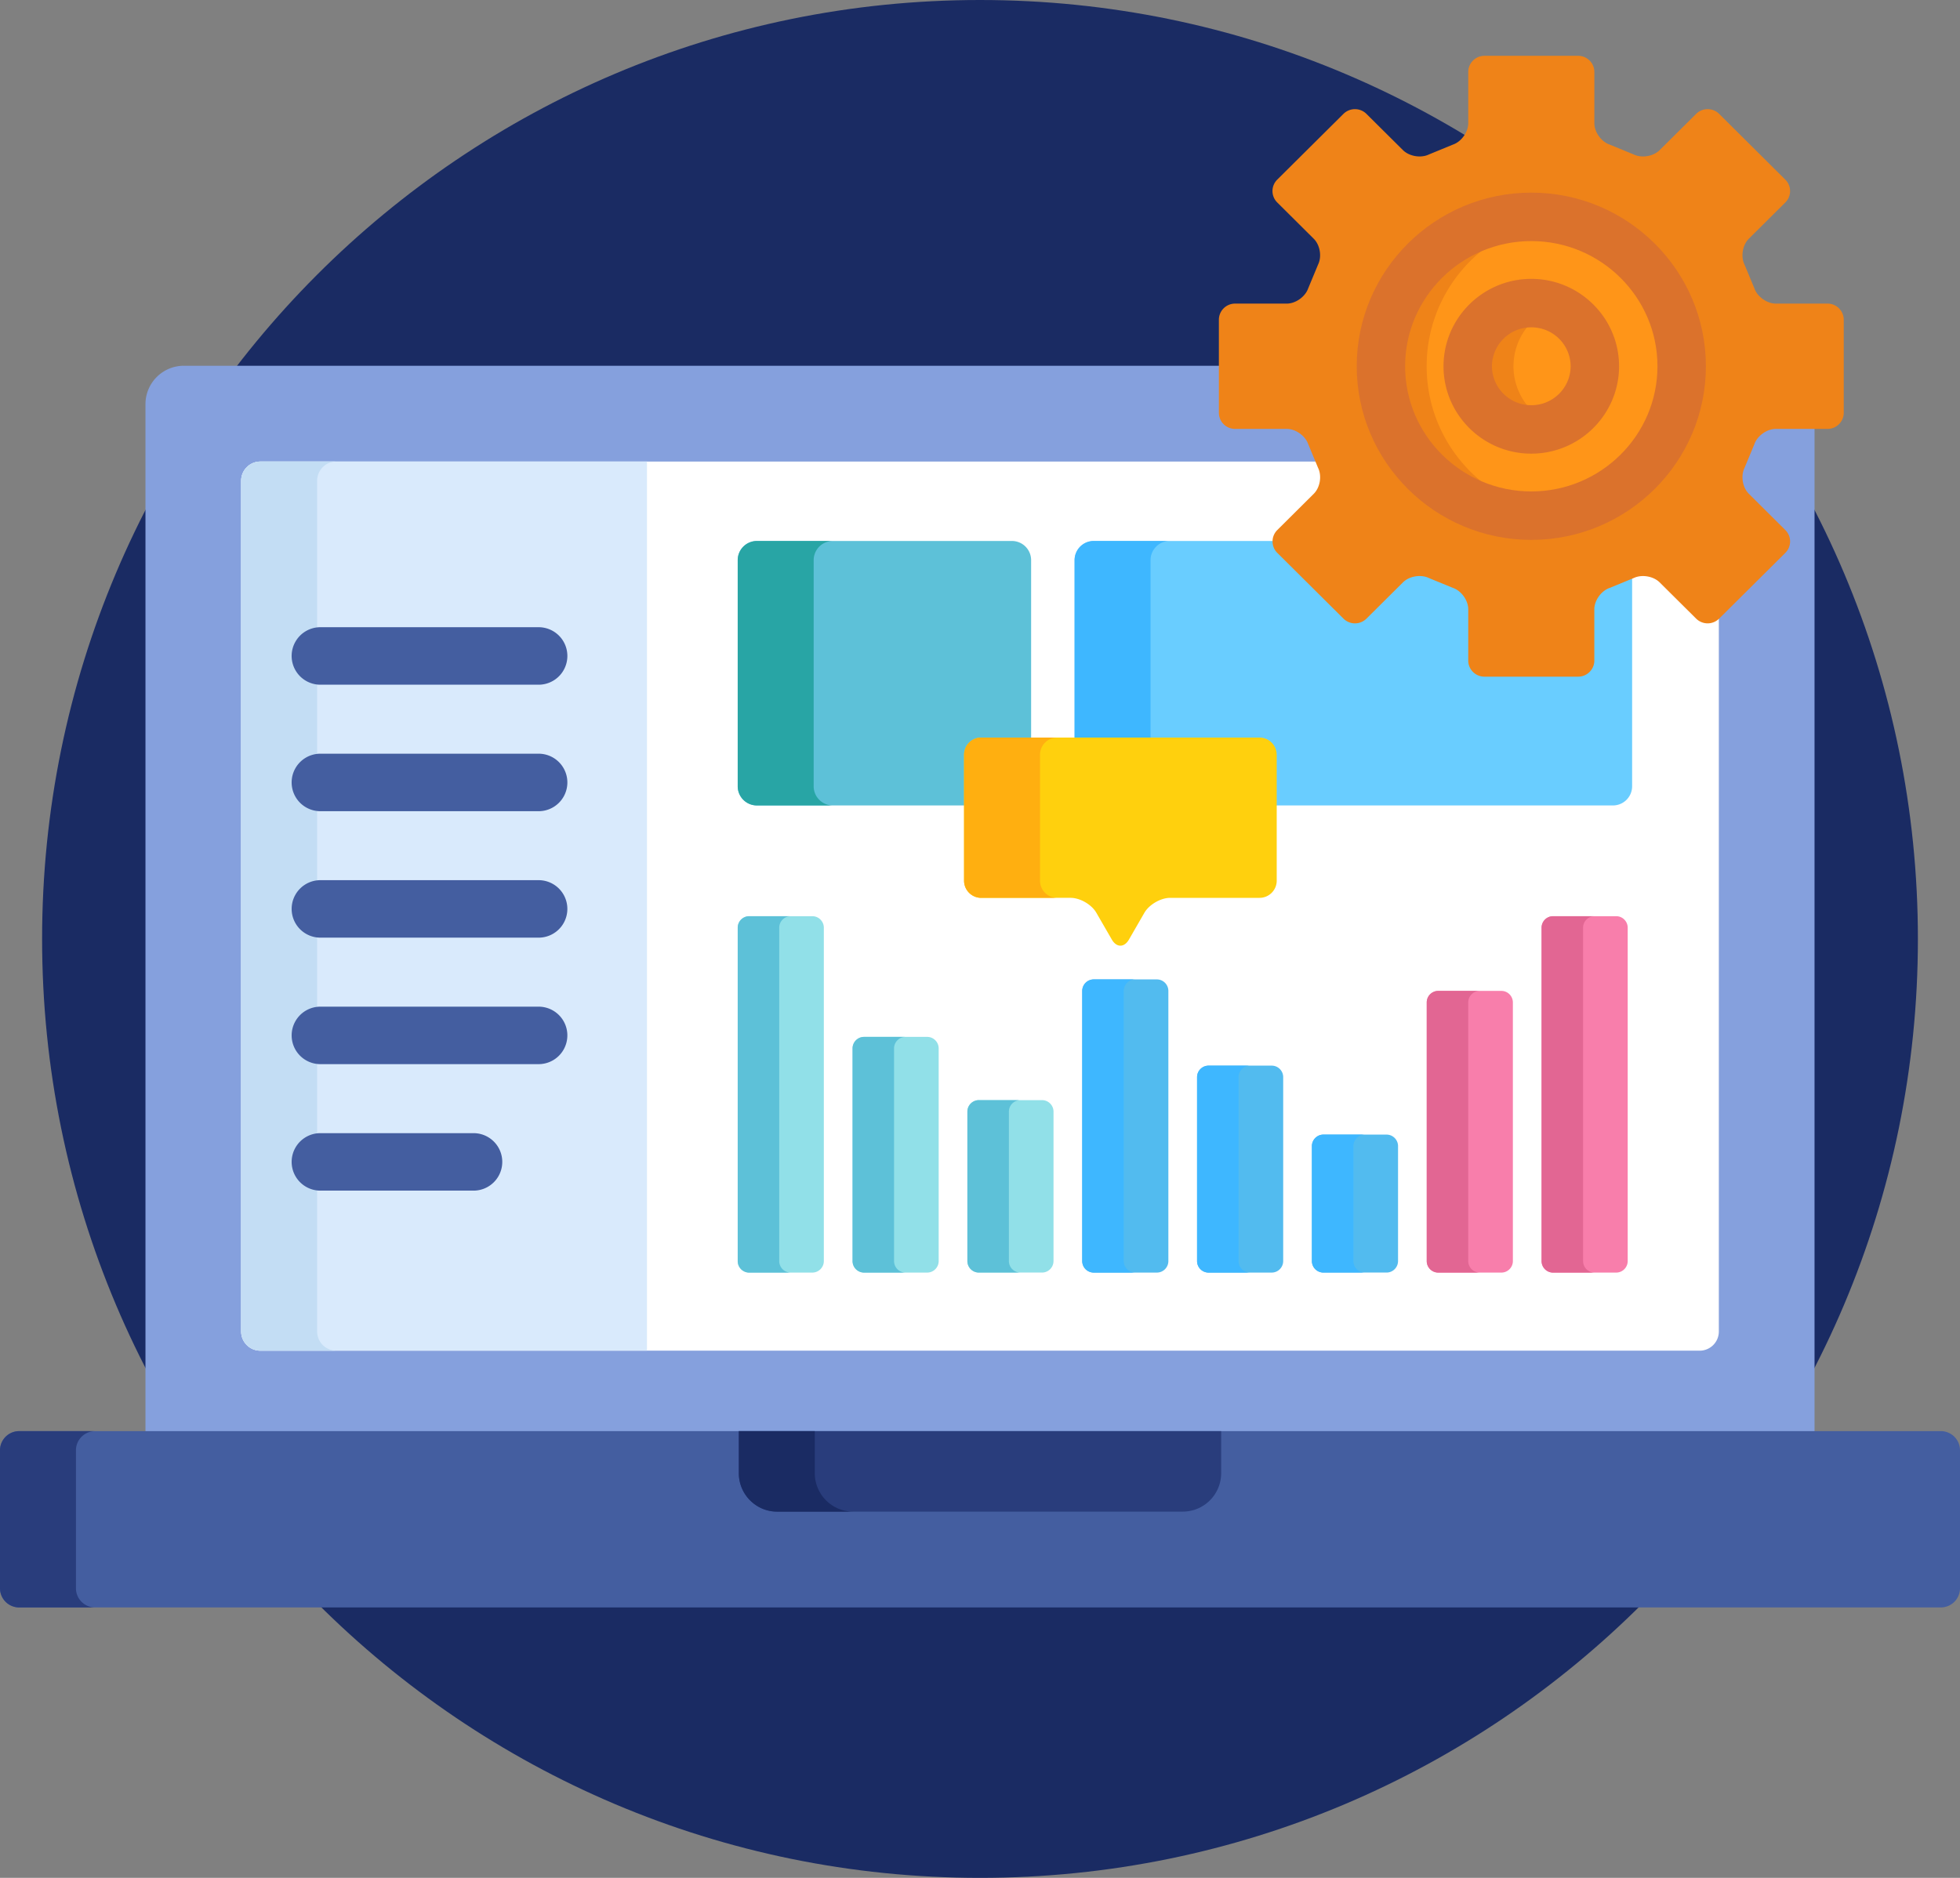 <svg width="96" height="92" viewBox="0 0 96 92" fill="none" xmlns="http://www.w3.org/2000/svg"><rect x="0" y="0" width="96" height="92" fill="#808080" stroke="none"/><path d="M48 92c25.37 0 45.938-20.595 45.938-46S73.37 0 48 0 2.062 20.595 2.062 46 22.63 92 48 92z" fill="#1A2B63"/><path d="M86.979 20.826c-.518 0-1.057.383-1.227.873l-.48 1.153c-.224.454-.116 1.106.253 1.472l1.79 1.78a.593.593 0 0 1 .175.423.59.59 0 0 1-.176.424l-3.246 3.226a.603.603 0 0 1-.429.176.604.604 0 0 1-.429-.176L81.42 28.4c-.229-.228-.583-.364-.946-.364-.196 0-.382.04-.54.117l-1.166.479c-.48.164-.865.702-.865 1.221v2.508c0 .333-.27.604-.603.604h-4.596a.604.604 0 0 1-.603-.604v-2.508c0-.52-.385-1.057-.875-1.225l-1.167-.48a1.221 1.221 0 0 0-.529-.112c-.363 0-.717.136-.946.363l-1.79 1.78a.604.604 0 0 1-.429.175.603.603 0 0 1-.429-.176l-3.246-3.226a.594.594 0 0 1-.176-.424c0-.16.062-.311.175-.424l1.79-1.779c.37-.366.478-1.018.248-1.484l-.479-1.151c-.166-.48-.705-.863-1.223-.863H60.49a.598.598 0 0 1-.426-.178.599.599 0 0 1-.177-.426v-2.304H9a1.882 1.882 0 0 0-1.875 1.878v50.506h81.75V20.825h-1.896z" fill="#85A0DD"/><path d="M84.068 30.177a.603.603 0 0 1-.428.176.604.604 0 0 1-.43-.176L81.42 28.4c-.228-.228-.582-.364-.946-.364-.195 0-.382.04-.539.117l-1.167.479c-.48.164-.864.702-.864 1.221v2.508c0 .333-.27.604-.603.604h-4.597a.604.604 0 0 1-.603-.604v-2.508c0-.52-.384-1.057-.875-1.225l-1.167-.48a1.223 1.223 0 0 0-.528-.112c-.364 0-.718.136-.947.363l-1.79 1.78a.604.604 0 0 1-.429.175.604.604 0 0 1-.429-.176l-3.246-3.226a.594.594 0 0 1-.176-.424c0-.16.062-.311.176-.424l1.79-1.779c.369-.366.477-1.018.247-1.484l-.095-.228H12.75a.941.941 0 0 0-.938.939v41.681a.94.94 0 0 0 .938.939h70.5a.94.94 0 0 0 .938-.939V30.06l-.12.118z" fill="#fff"/><path d="M47.406 36.976c0-.36.293-.653.653-.653h2.445v-8.88a.941.941 0 0 0-.938-.94H37.07a.94.94 0 0 0-.937.94v11.079a.94.94 0 0 0 .937.938h10.336v-2.484z" fill="#5DC1D8"/><path d="M79.935 28.152l-1.167.479c-.48.164-.865.702-.865 1.221v2.509c0 .332-.27.603-.603.603h-4.596a.604.604 0 0 1-.603-.603v-2.509c0-.519-.385-1.057-.875-1.225l-1.167-.48a1.223 1.223 0 0 0-.529-.112c-.363 0-.717.136-.946.364l-1.79 1.778a.604.604 0 0 1-.429.176.604.604 0 0 1-.429-.175l-3.246-3.226a.594.594 0 0 1-.176-.424l.002-.024H53.57a.94.94 0 0 0-.937.939v8.88h9.058c.36 0 .653.293.653.653v2.484h16.66a.94.94 0 0 0 .937-.939V28.15l-.006.003z" fill="#69CDFF"/><path d="M39.853 38.522v-11.08a.94.94 0 0 1 .938-.938h-3.72a.94.94 0 0 0-.938.939v11.079a.94.94 0 0 0 .937.938h3.72a.94.94 0 0 1-.937-.938z" fill="#28A5A5"/><path d="M56.353 36.323v-8.88c0-.517.422-.94.938-.94h-3.72a.94.94 0 0 0-.938.94v8.88h3.72z" fill="#3EB7FF"/><path d="M12.75 22.612a.941.941 0 0 0-.938.939v41.681a.94.94 0 0 0 .938.939h18.938v-43.56H12.75z" fill="#D9EAFC"/><path d="M15.533 65.232V23.551c0-.517.422-.94.937-.94h-3.72a.941.941 0 0 0-.938.94v41.681a.94.94 0 0 0 .938.939h3.72a.94.94 0 0 1-.937-.939z" fill="#C3DDF4"/><path d="M96 77.812a.94.94 0 0 1-.938.939H.939A.94.94 0 0 1 0 77.81v-6.759a.94.94 0 0 1 .938-.938h94.124a.94.94 0 0 1 .938.938v6.76z" fill="#445EA0"/><path d="M3.72 77.812v-6.76a.94.94 0 0 1 .938-.938H.938a.94.94 0 0 0-.938.938v6.76a.94.94 0 0 0 .938.939h3.72a.94.94 0 0 1-.938-.94z" fill="#293D7C"/><path d="M26.381 33.545H15.693a1.407 1.407 0 0 1 0-2.817h10.688a1.407 1.407 0 0 1 0 2.817zm0 6.197H15.693a1.407 1.407 0 0 1 0-2.817h10.688a1.407 1.407 0 0 1 0 2.817zm0 6.195H15.693a1.407 1.407 0 0 1 0-2.816h10.688a1.407 1.407 0 0 1 0 2.816zm0 6.197H15.693a1.407 1.407 0 0 1 0-2.816h10.688a1.407 1.407 0 0 1 0 2.816zm-3.187 6.197h-7.501a1.407 1.407 0 0 1 0-2.816h7.5a1.407 1.407 0 0 1 0 2.816z" fill="#445EA0"/><path d="M40.351 61.782c0 .31-.253.564-.562.564h-3.094a.564.564 0 0 1-.562-.564V45.45c0-.31.253-.564.562-.564h3.094c.31 0 .562.254.562.564v16.333zm5.625 0c0 .31-.253.564-.562.564H42.32a.565.565 0 0 1-.562-.564v-10.42c0-.31.253-.563.562-.563h3.094c.309 0 .562.254.562.564v10.42zm5.624 0c0 .31-.252.563-.562.563h-3.093a.565.565 0 0 1-.563-.563V54.46c0-.31.253-.563.563-.563h3.093c.31 0 .563.253.563.563v7.322z" fill="#91E0E8"/><path d="M57.226 61.783c0 .31-.254.563-.563.563H53.57a.565.565 0 0 1-.563-.563V48.547c0-.31.253-.564.563-.564h3.093c.31 0 .563.254.563.564v13.236zm5.624-.001c0 .31-.253.564-.562.564h-3.094a.564.564 0 0 1-.562-.563V52.77c0-.31.253-.563.562-.563h3.094c.31 0 .562.253.562.563v9.011zm5.625 0c0 .31-.253.563-.563.563H64.82a.565.565 0 0 1-.563-.563V56.15c0-.31.254-.564.563-.564h3.093c.31 0 .563.254.563.564v5.632z" fill="#52BBEF"/><path d="M74.1 61.782c0 .31-.253.564-.563.564h-3.093a.564.564 0 0 1-.563-.564V49.11c0-.31.253-.564.563-.564h3.093c.31 0 .563.254.563.564v12.672zm5.624 0c0 .31-.253.564-.562.564h-3.094a.564.564 0 0 1-.562-.564V45.45c0-.31.253-.564.562-.564h3.094c.31 0 .562.254.562.564v16.333z" fill="#F87EAB"/><path d="M38.166 61.782V45.45c0-.31.253-.564.562-.564h-2.033a.564.564 0 0 0-.562.564v16.333c0 .31.253.564.562.564h2.033a.565.565 0 0 1-.562-.564zm5.624 0v-10.42c0-.31.254-.563.563-.563H42.32a.565.565 0 0 0-.562.564v10.42c0 .31.253.563.562.563h2.033a.565.565 0 0 1-.563-.564zm5.625 0V54.46c0-.31.253-.563.563-.563h-2.033a.565.565 0 0 0-.563.563v7.322c0 .31.253.563.563.563h2.033a.565.565 0 0 1-.563-.563z" fill="#5DC1D8"/><path d="M55.04 61.783V48.547c0-.31.253-.564.562-.564H53.57a.565.565 0 0 0-.563.564v13.236c0 .31.253.563.563.563h2.032a.565.565 0 0 1-.562-.563zm5.624-.001v-9.011c0-.31.254-.563.563-.563h-2.033a.565.565 0 0 0-.562.563v9.011c0 .31.253.564.562.564h2.033a.565.565 0 0 1-.563-.563zm5.626 0V56.15c0-.31.252-.564.562-.564h-2.033a.565.565 0 0 0-.563.564v5.632c0 .31.254.563.563.563h2.033a.564.564 0 0 1-.563-.563z" fill="#3EB7FF"/><path d="M71.914 61.782V49.11c0-.31.253-.564.563-.564h-2.033a.565.565 0 0 0-.563.564v12.672c0 .31.253.564.563.564h2.033a.565.565 0 0 1-.563-.564zm5.625 0V45.45c0-.31.253-.564.562-.564h-2.033a.564.564 0 0 0-.562.564v16.333c0 .31.253.564.562.564h2.033a.565.565 0 0 1-.562-.564z" fill="#E26693"/><path d="M36.188 70.114v2.065c0 1.033.843 1.878 1.874 1.878h19.876a1.882 1.882 0 0 0 1.874-1.878v-2.065H36.189z" fill="#293D7C"/><path d="M39.908 72.18v-2.066h-3.72v2.065c0 1.033.843 1.878 1.874 1.878h3.72a1.882 1.882 0 0 1-1.874-1.878z" fill="#1A2B63"/><path d="M62.531 36.976a.843.843 0 0 0-.84-.842H48.06a.843.843 0 0 0-.84.842v6.17c0 .463.378.841.84.841h4.378c.463 0 1.03.328 1.26.73l.758 1.312c.231.401.61.401.84 0l.757-1.313c.232-.4.799-.729 1.26-.729h4.38c.461 0 .84-.378.84-.84v-6.171z" fill="#FFD00D"/><path d="M50.94 43.146v-6.17c0-.463.377-.842.84-.842h-3.72a.843.843 0 0 0-.841.842v6.17c0 .463.378.841.84.841h3.72a.843.843 0 0 1-.84-.84z" fill="#FFAF10"/><path d="M71.913 32.36c0 .435.356.791.79.791H77.3c.435 0 .79-.356.79-.791v-2.508c0-.436.337-.907.749-1.048l1.178-.484c.39-.19.963-.095 1.272.212l1.79 1.778a.8.8 0 0 0 1.121 0l3.247-3.226a.787.787 0 0 0 0-1.114l-1.79-1.78c-.309-.306-.404-.877-.211-1.267l.483-1.162c.143-.412.615-.748 1.05-.748h2.537c.434 0 .79-.356.79-.792v-4.556a.793.793 0 0 0-.79-.791h-2.537c-.435 0-.907-.337-1.05-.748l-.483-1.162c-.193-.39-.098-.96.21-1.268l1.79-1.778a.787.787 0 0 0 0-1.115l-3.245-3.226a.8.8 0 0 0-1.122 0l-1.79 1.778c-.309.307-.881.402-1.272.212l-1.178-.484c-.411-.14-.748-.612-.748-1.048V3.527a.793.793 0 0 0-.79-.792h-4.597a.793.793 0 0 0-.79.792v2.508c0 .436-.337.907-.748 1.048l-1.178.484c-.39.19-.963.095-1.272-.212l-1.79-1.778a.8.8 0 0 0-1.122 0l-3.247 3.225a.787.787 0 0 0 0 1.115l1.79 1.78c.309.306.404.876.211 1.266l-.483 1.163c-.143.411-.615.748-1.05.748H60.49a.793.793 0 0 0-.79.791v4.556c0 .436.355.792.79.792h2.536c.435 0 .907.336 1.05.747l.483 1.163c.193.39.098.96-.21 1.267l-1.79 1.78a.787.787 0 0 0 0 1.114l3.246 3.226a.8.8 0 0 0 1.122 0l1.79-1.779c.308-.307.88-.402 1.272-.211l1.177.483c.412.142.748.613.748 1.048v2.509z" fill="#EF8318"/><path d="M75.002 25.263c4.067 0 7.365-3.277 7.365-7.32 0-4.042-3.298-7.319-7.365-7.319-4.068 0-7.365 3.277-7.365 7.32 0 4.042 3.297 7.319 7.365 7.319z" fill="#FF9518"/><path d="M69.877 17.943c0-3.664 2.71-6.699 6.245-7.235a7.48 7.48 0 0 0-1.12-.084c-4.068 0-7.365 3.277-7.365 7.32 0 4.042 3.297 7.319 7.365 7.319.381 0 .755-.029 1.12-.084-3.536-.536-6.245-3.572-6.245-7.236z" fill="#EF8318"/><path d="M75.002 26.45c-4.715 0-8.55-3.816-8.55-8.507 0-4.69 3.835-8.506 8.55-8.506 4.716 0 8.552 3.816 8.552 8.506 0 4.691-3.837 8.507-8.552 8.507zm0-14.639c-3.407 0-6.18 2.751-6.18 6.132 0 3.382 2.773 6.133 6.18 6.133 3.408 0 6.18-2.751 6.18-6.133 0-3.38-2.772-6.132-6.18-6.132z" fill="#DB722C"/><path d="M75.002 21.037a3.104 3.104 0 0 0 3.113-3.094 3.104 3.104 0 0 0-3.113-3.094 3.104 3.104 0 0 0-3.114 3.094 3.104 3.104 0 0 0 3.114 3.094z" fill="#FF9518"/><path d="M74.13 17.943c0-1.316.827-2.437 1.993-2.884a3.119 3.119 0 0 0-1.12-.21 3.104 3.104 0 0 0-3.114 3.094 3.104 3.104 0 0 0 3.113 3.094c.396 0 .772-.076 1.12-.21a3.093 3.093 0 0 1-1.993-2.884z" fill="#EF8318"/><path d="M75.002 22.225c-2.37 0-4.299-1.92-4.299-4.281 0-2.361 1.929-4.282 4.3-4.282 2.37 0 4.298 1.92 4.298 4.282 0 2.36-1.928 4.281-4.299 4.281zm0-6.188a1.92 1.92 0 0 0-1.928 1.907 1.92 1.92 0 0 0 1.928 1.907 1.92 1.92 0 0 0 1.928-1.907 1.92 1.92 0 0 0-1.928-1.907z" fill="#DB722C"/></svg>